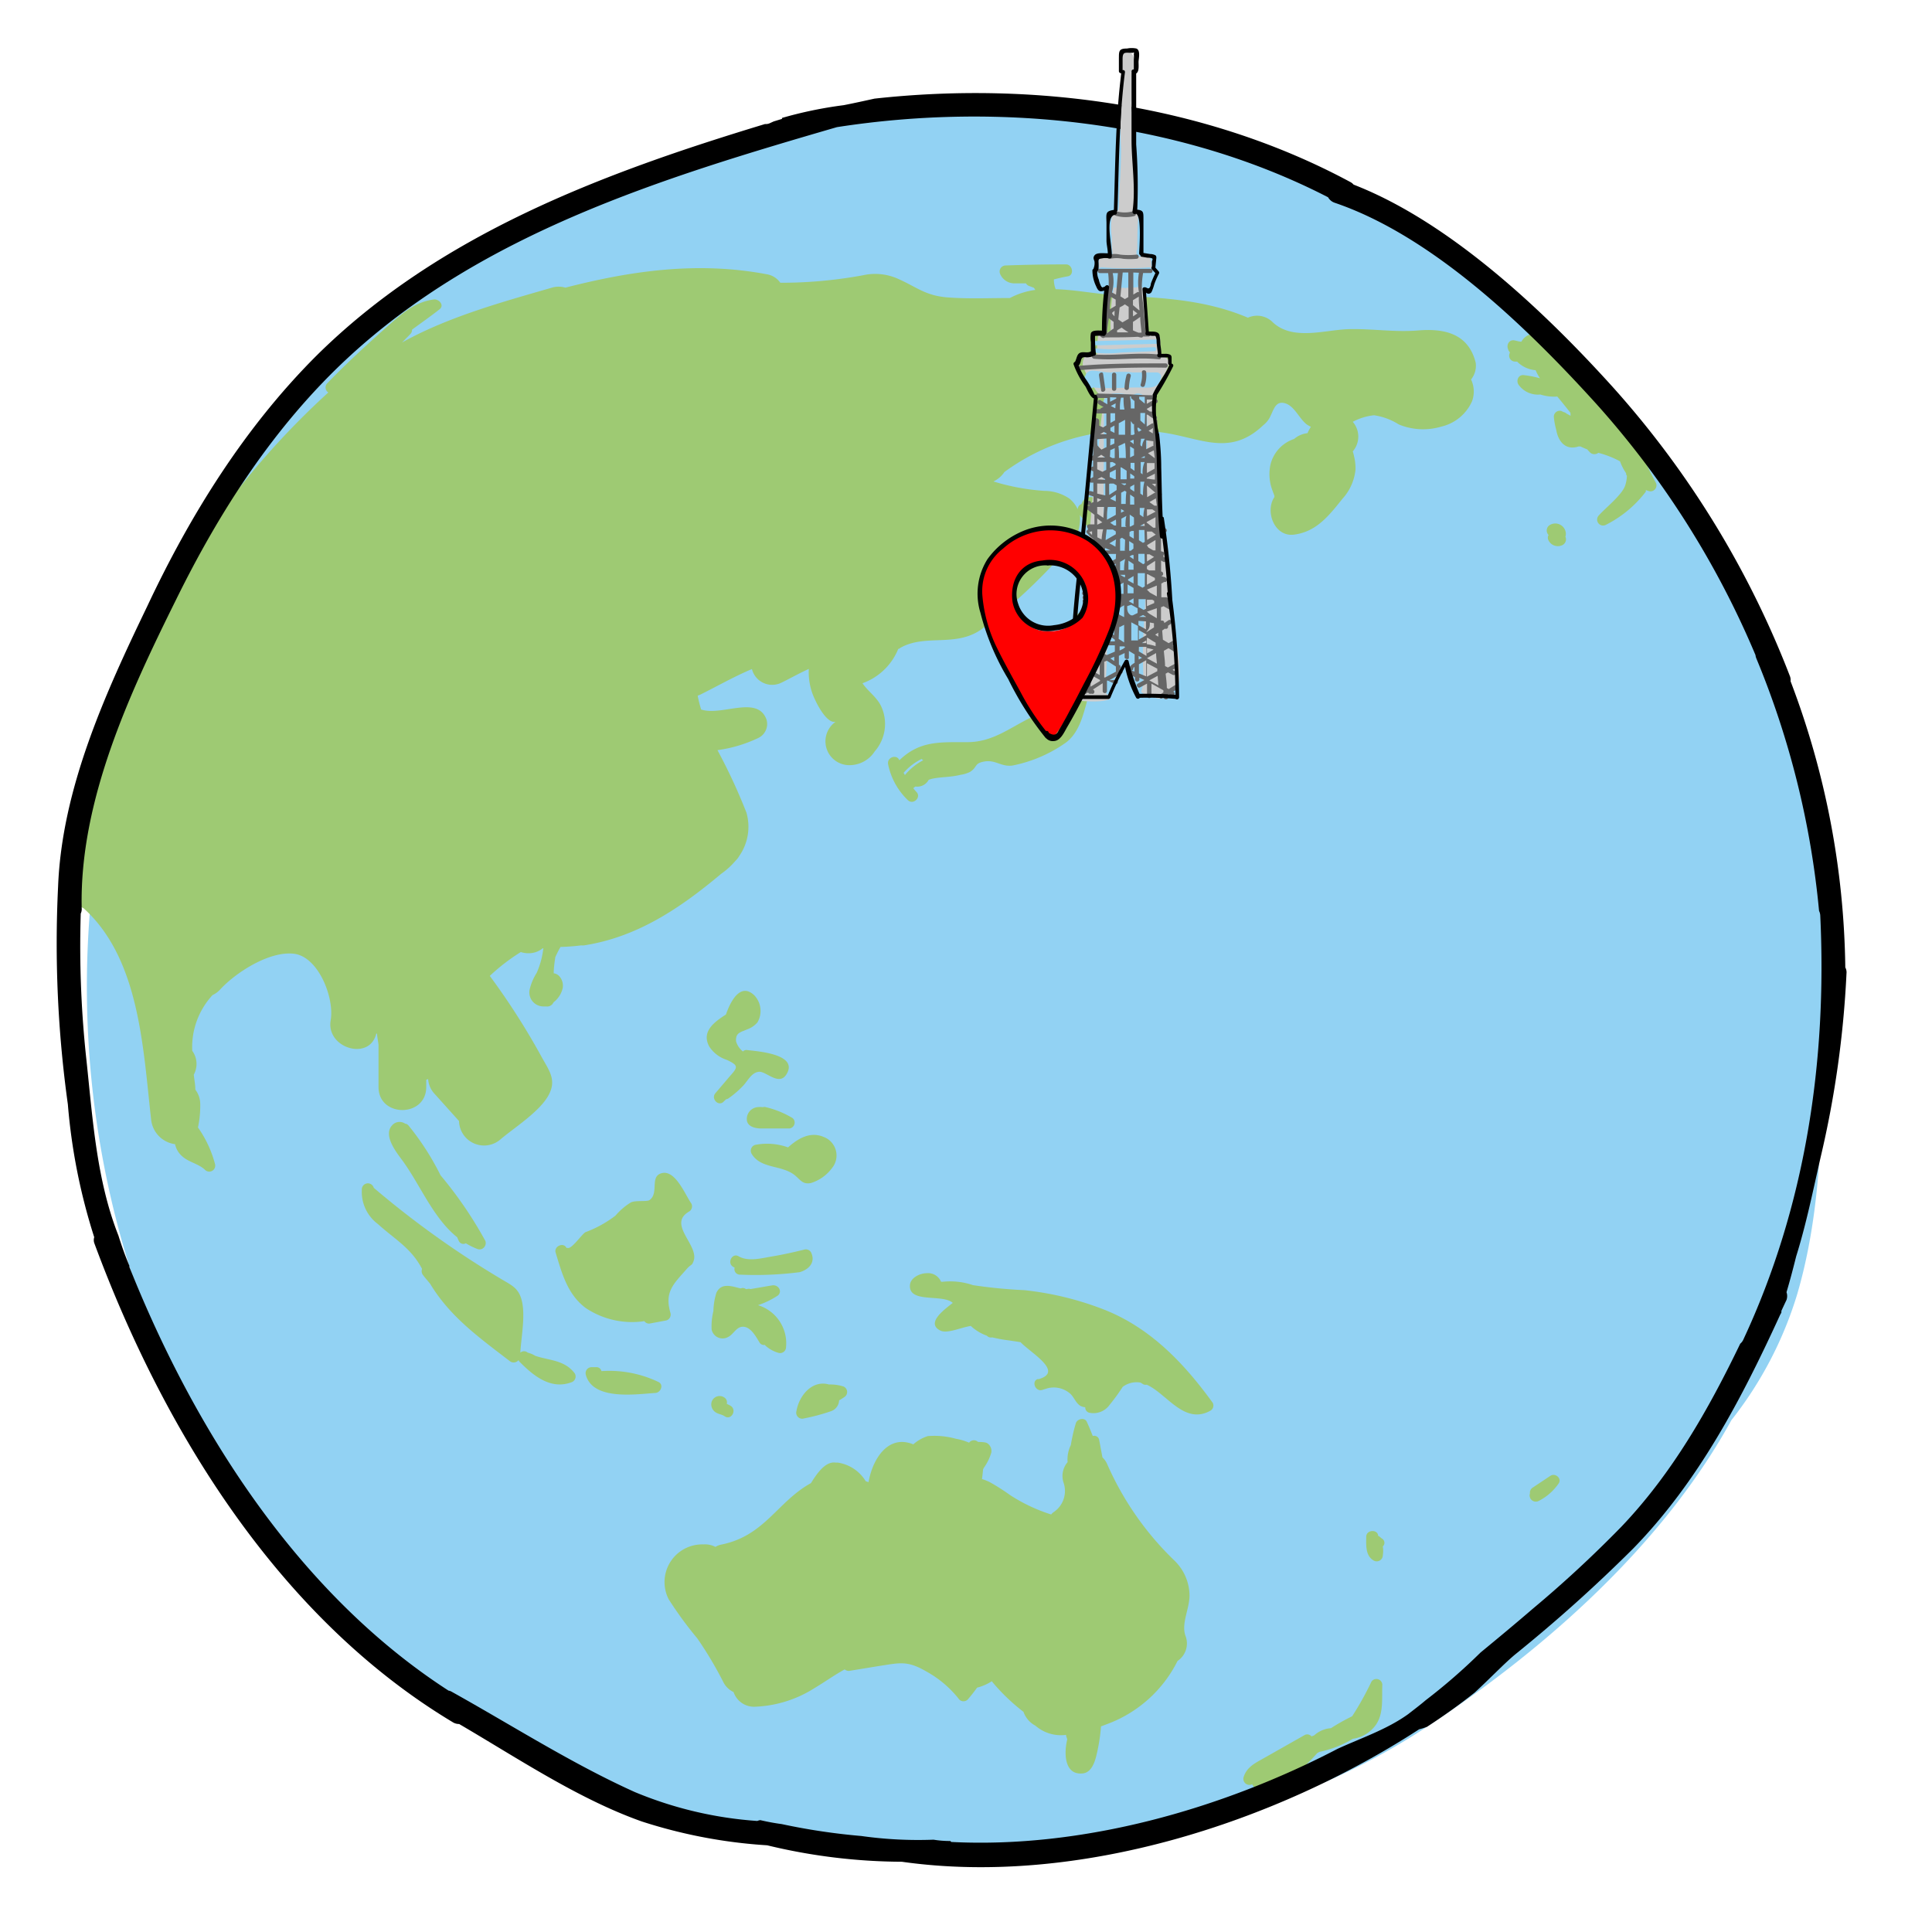<svg xmlns="http://www.w3.org/2000/svg" viewBox="0 0 162 162"><defs><style>.cls-1{fill:#92d2f3;}.cls-2{fill:#9eca73;}.cls-3{fill:#ccc;}.cls-4{fill:#666;}.cls-5{fill:red;}</style></defs><title>Artboard 5</title><g id="Layer_4" data-name="Layer 4"><path class="cls-1" d="M152.66,86.51c1.57-6.6.54-13.38-1.24-20.22-2.09-8.09-4.61-16.45-9.19-23.52a73.47,73.47,0,0,0-10.71-12.89c-3.43-4.54-7.54-8.15-12.74-10.13a59.33,59.33,0,0,0-10-4.94l-1.56-.61A65.7,65.7,0,0,0,93.68,9.93a61.87,61.87,0,0,0-36.31,3.45q-1.34.42-2.67.9a38.13,38.13,0,0,0-15.43,7.18A50.32,50.32,0,0,0,25.89,32.59a48.61,48.61,0,0,0-5.66,6.87,78.84,78.84,0,0,0-4.92,77.94c5.56,8,10.68,16.18,18.17,22.69,1.3,1.14,2.66,2.2,4,3.23a108.58,108.58,0,0,0,24.16,9.92c12.6,3.52,25.44,2,38.2.51q2.22-.85,4.39-1.81a57.71,57.71,0,0,0,15.53-7.22c9.77-6.44,19.64-15.12,25.42-25.64a32,32,0,0,0,5.52-10.57c2-6.82,2.19-14.55,1.94-21.59C152.67,86.78,152.66,86.65,152.66,86.51Z"/><path class="cls-2" d="M99.74,133.67a4.13,4.13,0,0,0-1.3-2.85,25.4,25.4,0,0,1-5.61-8.07,1.75,1.75,0,0,0-.39-.55l-.27-1.44a.42.42,0,0,0-.54-.35c-.16-.4-.32-.8-.5-1.19s-.8-.26-.92.12a14.27,14.27,0,0,0-.42,1.83,2.72,2.72,0,0,0-.27,1.43,1.79,1.79,0,0,0-.35,1.69,2.14,2.14,0,0,1-.86,2.53,1.36,1.36,0,0,0-.17.17,14.13,14.13,0,0,1-3.45-1.63,17.41,17.41,0,0,0-1.73-1.1,4.67,4.67,0,0,0-.62-.24q.06-.43.09-.81l.07-.14a4.22,4.22,0,0,0,.62-1.26.77.77,0,0,0-.33-.79c-.18-.13-.78-.1-.79-.12a.5.5,0,0,0-.74.07,4.86,4.86,0,0,0-1.12-.33,6.67,6.67,0,0,0-2.35-.22,3.39,3.39,0,0,0-1.21.69h0c-2.16-.88-3.44,1.32-3.75,3.17l-.24-.08a3.3,3.3,0,0,0-2.35-1.56l-.17,0c-.89-.13-1.62,1-2.07,1.72-2.83,1.56-3.87,4.43-7.54,5.16a1.45,1.45,0,0,0-.47.19,1.88,1.88,0,0,0-1-.21,3.16,3.16,0,0,0-2.92,4.6,31.64,31.64,0,0,0,2.4,3.28A31.85,31.85,0,0,1,60.63,141a1.82,1.82,0,0,0,.88.88,1.81,1.81,0,0,0,1.8,1.23,10,10,0,0,0,5-1.57c.81-.48,1.64-1.08,2.52-1.56a.5.5,0,0,0,.41.12l2.5-.41c1.68-.25,2.32-.47,3.89.44a9,9,0,0,1,2.73,2.28.5.5,0,0,0,.78.1c.28-.32.53-.64.79-1a4.14,4.14,0,0,0,1.24-.54,1.43,1.43,0,0,0,.11.15,16.52,16.52,0,0,0,2.54,2.42,2.11,2.11,0,0,0,1,1.16,3.26,3.26,0,0,0,2.57.77c0,.13.07.25.1.38-.3,1.23-.2,2.92,1.18,2.86.74,0,1.05-.73,1.22-1.34a15.12,15.12,0,0,0,.43-2.61l.42-.16a10.78,10.78,0,0,0,6-5.33,1.76,1.76,0,0,0,.68-2.06C99,136.14,99.79,134.84,99.74,133.67Z"/><path class="cls-2" d="M144.42,45.4c-1.14-.93-1.49-2.63-2.44-3.78-1.17-1.42-2.4-2.81-3.6-4.21a.49.49,0,0,0-.14-.31l-1.49-1.72a.43.43,0,0,0-.24-.14,11,11,0,0,0-4.07-5.1.51.51,0,0,0-.76.43c0,.07,0,.13,0,.19a.76.76,0,0,0-.11-.14,6.9,6.9,0,0,0-2.2-2,.51.51,0,0,0-.35-.6,1.29,1.29,0,0,0-1.45.63c-.23,0-.44-.1-.68-.12-.41,0-.58.45-.43.75,0,.1.1.19.15.29h0a.5.5,0,0,0,.43.75h.17a2.44,2.44,0,0,0,1.55.72,4,4,0,0,0,.37.68,8.17,8.17,0,0,0-1.41-.27c-.47,0-.61.56-.35.86a2,2,0,0,0,1.79.77,3.77,3.77,0,0,0,1.42.17c.38.45.74.91,1.11,1.37a.29.29,0,0,0,0,.1s0,.1,0,.15l0,0c-.1-.07-.22-.12-.33-.19h0a.58.58,0,0,0-.26-.13l-.18-.09a.5.5,0,0,0-.63.48,6.06,6.06,0,0,0,.2,1.1c.16.94.76,1.77,1.89,1.39a.28.28,0,0,0,.13,0,6.31,6.31,0,0,0,.58.25,3.71,3.71,0,0,0,.27.29.54.54,0,0,0,.66,0,8.18,8.18,0,0,1,1.82.71,4.45,4.45,0,0,0,.51,1c0,.07,0,.14.07.21a3,3,0,0,1-.15.83c-.28.8-1.63,1.85-2.21,2.5a.5.5,0,0,0,.61.78A9.68,9.68,0,0,0,138,41.23a.33.33,0,0,0,0-.14,2.67,2.67,0,0,0,.26.09.5.5,0,0,0,.57-.73,20.42,20.42,0,0,1-1.06-2.22c1.18,1.36,2.38,2.7,3.51,4.1.95,1.19,1.24,2.8,2.43,3.78C144.21,46.52,144.92,45.81,144.42,45.4Z"/><path class="cls-2" d="M123.74,30.42c-.6-2.43-2.59-2.9-4.84-2.71-2,.16-3.85-.16-5.81-.11s-4.68,1-6.36-.57a1.85,1.85,0,0,0-2.09-.39c-3.56-1.51-7.11-1.66-11-1.88-1.68-.1-3.43-.46-5.12-.51a2.16,2.16,0,0,1-.15-.82c.38-.1.76-.19,1.16-.26.57-.09.41-1-.14-1q-2.53,0-5.07.09a.51.51,0,0,0-.44.75,1.3,1.3,0,0,0,1.15.75c.33,0,.66,0,1,0a.5.5,0,0,0,.29.23l.37.14a1.88,1.88,0,0,1,.12.18,6.32,6.32,0,0,0-2.13.68c-1.73,0-3.49.08-5.2-.05-1.86-.14-2.59-.85-4.11-1.53a4.68,4.68,0,0,0-3-.33,37.77,37.77,0,0,1-6.94.63A1.71,1.71,0,0,0,64.31,23c-5.81-1.1-11.37-.3-16.9,1.12a2,2,0,0,0-1.13,0c-4,1.16-8.67,2.42-12.57,4.6l.71-.72a.49.49,0,0,0,.13-.36c.79-.58,1.59-1.14,2.3-1.7.45-.35-.06-.89-.48-.83-1.66.23-2.73,1.24-3.94,2.31-1.71,1.52-3.39,3.06-5,4.73a.5.5,0,0,0,.1.76A67.1,67.1,0,0,0,6.1,74.45,1.53,1.53,0,0,0,7,76.15C11.74,80.41,12,88,12.68,93.94a2.32,2.32,0,0,0,2,2,1.83,1.83,0,0,0,.58,1c.56.52,1.38.63,1.93,1.15a.5.5,0,0,0,.84-.48,9.48,9.48,0,0,0-1.43-3.07v0a8.8,8.8,0,0,0,.19-2,2,2,0,0,0-.41-1.17c0-.42-.09-.84-.13-1.26a1.88,1.88,0,0,0-.13-2,6.43,6.43,0,0,1,1.7-4.67,2,2,0,0,0,.64-.47c1.31-1.42,4.1-3.23,6.17-3s3.42,3.7,3.1,5.57C27.31,87.89,31,89,31.55,86.67l.07,0c0,.32.12.76.12,1,0,1.16,0,2.32,0,3.48,0,2.57,4,2.57,4,0,0-.2,0-.41,0-.61l.16-.06a2,2,0,0,0,.55,1.25L38.49,94a2.1,2.1,0,0,0,3.45,1.56c1.17-1,3.3-2.33,4.06-3.73.67-1.24.09-2-.55-3.14a59.69,59.69,0,0,0-4.38-6.86,16.42,16.42,0,0,1,2.6-2,2,2,0,0,0,.62.1,1.84,1.84,0,0,0,1.21-.41h.06s0,0,0,0A7.06,7.06,0,0,1,45,81.58a4.54,4.54,0,0,0-.6,1.44,1.18,1.18,0,0,0,1.17,1.37l.23,0a.57.57,0,0,0,.54-.22l.08-.13a2.09,2.09,0,0,0,.76-1.17,1.19,1.19,0,0,0-.27-1,.77.77,0,0,0-.48-.26c0-.45.07-.9.13-1.34A8.32,8.32,0,0,1,47,79.4a16.17,16.17,0,0,0,1.73-.13,1.09,1.09,0,0,0,.25,0c4.36-.68,7.92-3,11.49-6a6.2,6.2,0,0,0,1.12-1h0l0,0,.09-.1a1.88,1.88,0,0,0,.31-.4,4.29,4.29,0,0,0,.6-3.63,48.16,48.16,0,0,0-2.43-5.24,11.52,11.52,0,0,0,3.38-1,1.3,1.3,0,0,0,.73-1.57c-.76-2.08-3.78-.25-5.48-.84a11.56,11.56,0,0,1-.29-1.16l.19-.07c1.34-.66,2.84-1.52,4.36-2.16a1.75,1.75,0,0,0,2.32,1.21c.44-.18,1.48-.78,2.45-1.22A5.33,5.33,0,0,0,68.07,58c.19.61,1.17,2.72,2,2.52l0,0a2,2,0,0,0,1.14,3.64A2.52,2.52,0,0,0,73.35,63a3.5,3.5,0,0,0,.6-3.63c-.35-.88-1.13-1.34-1.63-2.08a5.08,5.08,0,0,0,3-2.88c.09,0,.16-.09.25-.13l0,0c2.09-1.12,4.57,0,6.71-1.5a49.18,49.18,0,0,0,7.08-6.61,3.58,3.58,0,0,0,1.19-3,1.15,1.15,0,0,0,.35.4l0,0a.5.5,0,0,0,.24.5l.17.31.39,4.93a.5.5,0,0,0,.93.26,3,3,0,0,0,.34-2.25,5.39,5.39,0,0,0-.19-.61l.13,0a.5.5,0,0,0,.61-.35,1,1,0,0,0,0-.66s0-.07,0-.11c.09-.71-.63-1.22-1.06-1.7a.47.47,0,0,0-.26-.15l0-.45a.52.52,0,0,0-.08-.23.52.52,0,0,0,.3-.6c-.26-.84-1.44-1.14-1.73-.2a.47.47,0,0,0-.32.45,2.52,2.52,0,0,0-.71-.91,3.77,3.77,0,0,0-2.11-.64,18.77,18.77,0,0,1-4.25-.79,2.23,2.23,0,0,0,.92-.79l0,0a18,18,0,0,1,12.47-3.4c3.63.26,6.22,2.36,9.25-.54h0a2,2,0,0,0,.57-.71c.31-.63.47-1.35,1.26-1.11s1.17,1.3,1.83,1.79a3.58,3.58,0,0,0,.32.18,2.69,2.69,0,0,0-.28.53,2.06,2.06,0,0,0-1.13.49l0,0a3,3,0,0,0-2,2.24,3.88,3.88,0,0,0,.08,1.76c.08.26.17.5.27.75a1,1,0,0,0,0,.12c-.81,1.19,0,3.36,1.64,3.15,1.87-.24,2.91-1.56,4.06-3a4.27,4.27,0,0,0,1.1-2.45,4.15,4.15,0,0,0-.12-1.11,3.25,3.25,0,0,0-.11-.42,1.89,1.89,0,0,0,0-2.48,4.88,4.88,0,0,1,1.78-.55,5.3,5.3,0,0,1,2.08.77,5.34,5.34,0,0,0,3.57.18,3.75,3.75,0,0,0,2.57-2.12,2.36,2.36,0,0,0-.08-1.83A1.84,1.84,0,0,0,123.74,30.42Z"/><path class="cls-2" d="M96.25,52.29a10.76,10.76,0,0,0-2.66-.14,3,3,0,0,1-.92-.25l-.32-.17a2.41,2.41,0,0,0-1.5-.45,1,1,0,0,0-.87,1l0,.08a3,3,0,0,0-1.28,1.16.5.5,0,0,0,.43.76l5-.42c.86-.08,2.09.07,2.5-.86A.51.51,0,0,0,96.25,52.29Z"/><path class="cls-2" d="M91,57.28c-.26-.55-.52-1.09-.77-1.64s-.79-.26-.92.12a20.81,20.81,0,0,1-.49,2.3,5.42,5.42,0,0,1-2.51,2.17c-1.75.88-3.14,2-5.2,2-2.38,0-4-.11-5.7,1.52-.19-.53-1.06-.27-.94.34a5.75,5.75,0,0,0,1.65,3c.47.45,1.17-.26.71-.7a3.31,3.31,0,0,1-.25-.3l0,0a2.2,2.2,0,0,1,.18-.14,1.08,1.08,0,0,0,1.11-.56l.2-.07c.79-.19,1.6-.13,2.46-.35a2.63,2.63,0,0,0,.8-.24c.66-.41.32-.73,1.24-.88s1.4.47,2.33.34a11.61,11.61,0,0,0,4.5-1.94c1.3-1,1.53-2.85,2-4.34A.46.46,0,0,0,91,57.28ZM77.28,63.64a.69.69,0,0,0,.13.11A5,5,0,0,0,75.87,65l0,0c0-.07-.07-.13-.1-.2A4.82,4.82,0,0,1,77.28,63.64Z"/><path class="cls-2" d="M57.78,101.59a.51.51,0,0,0,.18-.69c-.48-.67-1.3-2.77-2.42-2.54s-.24,1.68-1.08,2.27c-.22.15-1.19,0-1.57.2a5.37,5.37,0,0,0-1.28,1.1,9.64,9.64,0,0,1-2.52,1.39c-.33.2-1.16,1.44-1.49,1.32l-.1,0c-.24-.51-1.07-.14-.91.39.54,1.78,1,3.52,2.54,4.66a7,7,0,0,0,4.9,1.09.47.47,0,0,0,.5.19l1.34-.25a.51.51,0,0,0,.35-.62c-.52-1.77.25-2.43,1.34-3.67.42-.48.44-.25.6-.7C58.63,104.4,55.93,102.66,57.78,101.59Z"/><path class="cls-2" d="M40.67,104a33.89,33.89,0,0,0-3.73-5.45,22.25,22.25,0,0,0-2.69-4.18.43.43,0,0,0-.28-.15.82.82,0,0,0-1.08.13c-.79.81.32,2.24.78,2.86,1.54,2.06,2.61,4.89,4.66,6.53.05.1.09.21.14.31a.42.42,0,0,0,.59.2,5.94,5.94,0,0,0,1,.49C40.54,104.88,40.87,104.35,40.67,104Z"/><path class="cls-2" d="M48.2,115.17c-.85-1.14-2.12-1.08-3.31-1.48a2.28,2.28,0,0,0-.64-.27h0a.47.47,0,0,0-.62,0c.08-1.38.46-3.21.09-4.48-.28-1-.93-1.22-1.79-1.75A78.4,78.4,0,0,1,31.34,99.6h0a.51.51,0,0,0-1,.18,3.36,3.36,0,0,0,1.35,2.86c1.45,1.31,2.78,2,3.7,3.76a.54.54,0,0,0,.09.53c.19.25.4.48.59.72,1.65,2.73,4,4.43,6.65,6.46a.53.53,0,0,0,.76-.06.46.46,0,0,0,.08.13c1.15,1.16,2.6,2.37,4.34,1.73A.51.51,0,0,0,48.2,115.17Z"/><path class="cls-2" d="M55.21,115.88a9.54,9.54,0,0,0-4.78-.91.42.42,0,0,0-.46-.33l-.37,0a.5.5,0,0,0-.48.63c.58,2.18,4.18,1.64,5.83,1.53C55.4,116.78,55.69,116.11,55.21,115.88Z"/><path class="cls-2" d="M62.66,88.05a.38.38,0,0,0-.36.12,1.69,1.69,0,0,1-.58-.85c-.07-.76.46-.78.91-1a2,2,0,0,0,.88-.59,1.9,1.9,0,0,0-.25-2.26c-1.09-1.06-1.93.27-2.39,1.6-1,.64-2.07,1.43-1.4,2.68a2.75,2.75,0,0,0,1.47,1.12c1,.47.94.61.27,1.36L60,91.65c-.43.48.27,1.19.7.7l.19-.18a.45.45,0,0,0,.22-.09A8,8,0,0,0,62.35,91c.36-.4.69-1.08,1.29-1.13s1.66,1.19,2.28.25C67.06,88.37,63.44,88.15,62.66,88.05Z"/><path class="cls-2" d="M66.47,93.76a7.84,7.84,0,0,0-2.24-.92.38.38,0,0,0-.26,0,2.05,2.05,0,0,0-.49,0,1,1,0,0,0-.86,1c0,.57.58.75,1.07.78.84,0,1.69,0,2.53,0A.5.5,0,0,0,66.47,93.76Z"/><path class="cls-2" d="M69.08,95.34c-1.15-.5-2.19.14-3,.87h0A5.21,5.21,0,0,0,63.32,96a.51.51,0,0,0-.3.74c.79,1.32,2.57.9,3.68,1.85.46.4.63.73,1.29.61a3.47,3.47,0,0,0,1.77-1.25A1.66,1.66,0,0,0,69.08,95.34Z"/><path class="cls-2" d="M68,105a.5.5,0,0,0-.56-.22c-.89.22-1.78.42-2.68.57s-2,.46-2.81,0c-.54-.34-1,.52-.5.86a1.09,1.09,0,0,0,.15.08.46.46,0,0,0,.47.59,28.86,28.86,0,0,0,5-.21C67.91,106.41,68.39,105.79,68,105Z"/><path class="cls-2" d="M63.56,109.44a7.09,7.09,0,0,0,1.68-.82c.39-.37,0-.92-.49-.84s-1.21.21-1.82.31a.46.46,0,0,0-.29,0l-.1,0a.4.4,0,0,0-.41-.06l-.06,0c-.72-.18-1.59-.5-2,.37a5.57,5.57,0,0,0-.25,1.53,5.44,5.44,0,0,0-.15,1.55.94.94,0,0,0,1.38.63c.44-.21.67-.82,1.19-.86.68-.05,1.13.8,1.43,1.29a.43.43,0,0,0,.47.23.24.24,0,0,0,.06.08,2.78,2.78,0,0,0,1.08.59.5.5,0,0,0,.63-.48A3.34,3.34,0,0,0,63.56,109.44Z"/><path class="cls-2" d="M61.28,117.89a2.16,2.16,0,0,0-.34-.17.49.49,0,0,0-.1-.45.7.7,0,0,0-1.18.32.79.79,0,0,0,.25.76c.25.23.59.22.86.41C61.31,119.12,61.81,118.25,61.28,117.89Z"/><path class="cls-2" d="M70.67,116.24a3.81,3.81,0,0,0-1.16-.15c-1.41-.4-2.51.93-2.73,2.24a.5.5,0,0,0,.62.61,16.75,16.75,0,0,0,2.31-.62,1,1,0,0,0,.65-.9,3.87,3.87,0,0,0,.43-.27A.5.5,0,0,0,70.67,116.24Z"/><path class="cls-2" d="M101.69,117.63c-2.4-3.32-5.22-6.28-9.09-7.81a25.9,25.9,0,0,0-6.72-1.64,41.17,41.17,0,0,1-4.3-.42,5.89,5.89,0,0,0-2.55-.28.43.43,0,0,0-.12,0,1.18,1.18,0,0,0-1.21-.72c-.53,0-1.36.36-1.4,1-.11,1.56,2.75.71,3.59,1.49-.58.47-2.31,1.66-1.06,2.31.57.3,1.68-.23,2.57-.38a3.89,3.89,0,0,0,1.35.82.47.47,0,0,0,.45.14,11.85,11.85,0,0,0,1.37.25l1,.15c.88.92,3.65,2.47,1.54,3.1h0l-.12,0c-.52.22-.15,1.07.39.91l.45-.14a2.1,2.1,0,0,1,1.92.46c.31.29.44.74.82,1A1.08,1.08,0,0,0,91,118a.44.44,0,0,0,.35.46,1.66,1.66,0,0,0,1.69-.66,16.67,16.67,0,0,0,1.1-1.51,1.93,1.93,0,0,1,1.49-.36l.18.11a.46.46,0,0,0,.35.07c1.69.76,3.14,3.39,5.33,2.18A.5.5,0,0,0,101.69,117.63Z"/><path class="cls-2" d="M115.86,129l-.24-.2-.06,0c0-.58-1-.56-1,.06s-.1,1.6.64,2a.51.51,0,0,0,.75-.44,2.34,2.34,0,0,0,0-.75A.41.41,0,0,0,115.86,129Z"/><path class="cls-2" d="M115.15,144.9c.93-1,.7-2.38.76-3.64A.5.5,0,0,0,115,141a25.34,25.34,0,0,1-1.62,2.91,17.5,17.5,0,0,0-1.78,1,2.32,2.32,0,0,0-1.4.6l-.23.09a.46.46,0,0,0-.6-.1l-3.53,2c-.7.39-1.33.73-1.57,1.54a.51.51,0,0,0,.73.57c.33.81,1.74.16,2.28-.15a2.72,2.72,0,0,0,1.23-.63,13.32,13.32,0,0,0,1.93-1.82l.18-.11a8.9,8.9,0,0,0,2.81-1.1A2.85,2.85,0,0,0,115.15,144.9Z"/><path class="cls-2" d="M130,123.75l-1.5,1a.49.49,0,0,0-.21.47.52.52,0,0,0,.72.64,4.49,4.49,0,0,0,1.67-1.45C131,124,130.44,123.47,130,123.75Z"/><path class="cls-2" d="M131.26,45a.77.77,0,0,0,0-.48.89.89,0,0,0-1.35-.47.54.54,0,0,0-.06.81.45.45,0,0,0,0,.46.87.87,0,0,0,1.08.42A.54.54,0,0,0,131.26,45Z"/><path d="M154.73,81.12a69.72,69.72,0,0,0-4.59-24,.87.87,0,0,0-.06-.44,78.59,78.59,0,0,0-14.77-24.14c-5.69-6.31-13.65-13.89-21.81-17.06a.92.92,0,0,0-.26-.21c-12-6.47-26.37-8.49-39.91-7-.86.19-1.72.38-2.59.55a34.4,34.4,0,0,0-5.17,1.07l0,.08-.69.21-.29.13a.79.79,0,0,1-.44.09c-13.66,4.14-27.37,9.26-37.64,19.45-6,6-10.56,13.32-14.17,21C8.83,58.14,5.19,66.1,4.87,74.35c0,0,0,0,0,0a97.7,97.7,0,0,0,.82,18.25A49.72,49.72,0,0,0,7.9,103.74a.82.82,0,0,0,0,.48c5.8,15.69,15.49,31.46,30.1,40.21a1,1,0,0,0,.5.13c4.93,2.88,10,6.29,15.31,8.17a42.57,42.57,0,0,0,10.52,2,48.74,48.74,0,0,0,11.29,1.38C90.45,158.21,107,152.79,119,145a4.2,4.2,0,0,0,.66-.21c1.38-.9,2.72-1.85,4-2.87,1.28-1.18,2.46-2.42,3.37-3.18a126.72,126.72,0,0,0,9.92-8.9c5.48-5.62,9.09-12.55,12.33-19.62a.91.91,0,0,0,.09-.17.65.65,0,0,0,0-.13c.14-.31.29-.62.43-.92a1,1,0,0,0,0-.65c.3-1,.56-2,.81-3,.85-2.72,1.42-5.55,2.05-8.31a84.25,84.25,0,0,0,2.17-15.41A.86.86,0,0,0,154.73,81.12Zm-8.57,31.25a.93.93,0,0,1-.24.3c-2.66,5.52-5.7,10.87-9.95,15.33a99.1,99.1,0,0,1-7.45,6.9c-1.44,1.24-2.91,2.46-4.38,3.67a48.7,48.7,0,0,1-4.6,4c-.48.41-1,.8-1.46,1.16-1.79,1.29-3.94,2-5.92,2.91h0c-9.71,5.06-21.38,8.37-32.4,7.81l-.07-.08a8.37,8.37,0,0,1-1.41-.11,34.11,34.11,0,0,1-6.06-.31,53.63,53.63,0,0,1-6.68-1c-.6-.08-1.19-.19-1.79-.33a1,1,0,0,0-.25.07,32.46,32.46,0,0,1-10.26-2.42c-5.29-2.38-10.34-5.62-15.41-8.44a.7.7,0,0,0-.22-.07C25.08,133.67,16.34,120,10.85,106.24c0,0,0-.06,0-.1-.35-.83-.65-1.67-.92-2.54C8.11,99,7.78,93.91,7.26,89A88.34,88.34,0,0,1,6.77,76.6a.83.83,0,0,0,.08-.43c-.2-9,4-18,7.92-25.9C18.43,42.83,23,35.75,29.1,30.07,40.42,19.54,55.62,14.89,70.18,10.66c13.72-2.13,28.76-.52,41.18,5.88a1,1,0,0,0,.55.46c8.27,2.81,16.23,10.55,22,16.93a75,75,0,0,1,13.29,21,1,1,0,0,0,.08.3,72.92,72.92,0,0,1,5.25,21.15,1,1,0,0,1,.1.37C153.21,89,151.39,101.19,146.16,112.37Z"/></g><g id="Layer_8" data-name="Layer 8"><path class="cls-3" d="M96.34,21.57c-.16-.11-.54-.05-.73-.06H95.3a.12.12,0,0,0,0-.1l0-.42a.16.16,0,0,0,.07-.14c0-.8,0-1.61.06-2.42a.92.92,0,0,0,0-.16,1.21,1.21,0,0,1,0-.19.17.17,0,0,0-.1-.16l-.07-.07c-.07-1.64-.13-3.28-.2-4.92a32.52,32.52,0,0,0-.21-4.29,16.24,16.24,0,0,0,0-2.61.34.34,0,0,0,.21-.33.14.14,0,0,0,0-.06c.06-.35.12-1.09-.33-1.23-.12,0-.18,0-.28,0s-.15,0-.23,0a.29.29,0,0,0-.2.11.17.17,0,0,0-.15.17L94,5.77a.14.14,0,0,0,0,.09c0,.53,0,1.06.08,1.6,0,.28,0,.56,0,.85A27.52,27.52,0,0,0,94,12.47c0,1.31-.08,2.63-.16,3.94a.11.11,0,0,0,0,.06v.16c0,.33,0,.66-.07,1-.34.05-.58.2-.55.5a.37.37,0,0,0,0,.11,5.27,5.27,0,0,0,0,1.58c0,.53,0,1.05.08,1.57a1.74,1.74,0,0,0-.93.14c-.36.23-.19.65-.2,1a.15.15,0,0,0,.15.17.19.19,0,0,0,.12.07,11.59,11.59,0,0,0,4-.21.18.18,0,0,0,.13-.17C96.5,22.09,96.59,21.75,96.34,21.57Z"/><path class="cls-3" d="M98.32,51.78c-.27-2.21-.5-4.43-.72-6.65q-.59-5.94-.95-11.9a.11.11,0,0,0,0,0c.25-.52.5-1,.77-1.55A3.58,3.58,0,0,0,98,30.58a.54.54,0,0,0-.74-.63h0a6.13,6.13,0,0,0,0-.62,4.41,4.41,0,0,0,0-1.09c-.07-.21-.28-.21-.48-.23a5.05,5.05,0,0,0-.72,0c0-.11,0-.22,0-.32a.12.12,0,0,0,0-.1l0-.3c0-1.11-.15-2.22-.28-3.32a.19.19,0,0,0-.34-.1.19.19,0,0,0-.35.08v0h-.08a.19.19,0,0,0-.23,0c0-.18-.33-.15-.35.05,0,0,0,0,0,.06l0,.05a.83.83,0,0,0-.08.12.21.21,0,0,0,0-.06l.05-.5c0-.21-.31-.25-.36-.05s-.05.26-.07.39a.2.2,0,0,0-.22-.05.18.18,0,0,0-.33,0s0,0,0,0a16.36,16.36,0,0,0-.29,3.76l-.29.19a3.87,3.87,0,0,1-.48,0,.17.17,0,0,0-.28,0,.18.18,0,0,0,0,.23,10.66,10.66,0,0,0-.1,1.6h-.29a.18.18,0,0,0-.29.05.92.92,0,0,0-.34.12.17.17,0,0,0-.17.17.79.79,0,0,0-.06.65,5.1,5.1,0,0,0,.71,1.37,3.27,3.27,0,0,0,.9,1.23.15.15,0,0,0,.16,0c-.24,1.52-.41,3-.5,4.57-1,6.47-.86,13.09-2.19,19.51a1.1,1.1,0,0,0,1,1.38c1.74.11,3.27,0,3.37-2.09L94,56l.41-.7a13.41,13.41,0,0,0,.72,2,2.15,2.15,0,0,0,1.72,1.21,1.19,1.19,0,0,0,1-.09l.17-.07a1,1,0,0,0,.5-.63.94.94,0,0,0,.33-.54C99.13,55.52,98.52,53.48,98.32,51.78Z"/><path class="cls-1" d="M96.35,22.42a24.09,24.09,0,0,1-3.89,0,.38.38,0,0,0-.26.06.36.36,0,0,0-.36.45c.18.69.17,1.06.92,1.14a14.65,14.65,0,0,0,2.73,0l.2,0c.65.06.87-.72,1-1.25A.37.37,0,0,0,96.35,22.42Z"/><path class="cls-1" d="M97,31.23c-.66,0-1.33,0-2,0a8.3,8.3,0,0,0-1.87,0c-.51,0-1-.13-1.48-.15a.65.65,0,0,0-.54.22.31.31,0,0,0-.09.18c-.19.25,0,.61.14.88a.37.37,0,0,0,.5.13l.06,0c1.23.12,2.46,0,3.7,0,.78,0,1.74.2,1.92-.79A.36.36,0,0,0,97,31.23Z"/><path class="cls-1" d="M97,28.47l-5.16.13a.18.18,0,0,0,0,.36L97,28.83C97.18,28.83,97.18,28.46,97,28.47Z"/><path class="cls-1" d="M96.77,29.11l-2.41.1a11.45,11.45,0,0,1-2.55,0c-.23,0-.33.31-.1.35a9.4,9.4,0,0,0,2.31,0l2.75-.11C97,29.46,97,29.1,96.77,29.11Z"/><path class="cls-1" d="M95.94,44.55a.66.66,0,0,0-.09-.29l.21-5a27.35,27.35,0,0,0,0-5.72A.65.65,0,0,0,95,33.14L94,33c-.45,0-.84-.09-1.14.25a.77.77,0,0,0-.3,1c0,3.52,0,7-.05,10.55a26.29,26.29,0,0,0,.15,6.14,35.51,35.51,0,0,1,0,6.76.56.56,0,0,0,.34.62.72.72,0,0,0,.7.67c2.75.06,2.08-2.06,2.13-4.25C95.88,51.34,96.37,47.89,95.94,44.55Z"/><path class="cls-4" d="M95,17.72a2.66,2.66,0,0,1-1.4,0c-.22-.07-.32.28-.1.35a3,3,0,0,0,1.6.05A.18.18,0,0,0,95,17.72Z"/><path class="cls-4" d="M95.3,21.35a6.29,6.29,0,0,1-1.37,0,2,2,0,0,0-.93,0c-.22.08-.12.43.1.35a2.58,2.58,0,0,1,1.07,0,6.09,6.09,0,0,0,1.13,0C95.54,21.7,95.54,21.33,95.3,21.35Z"/><path class="cls-4" d="M96.52,22.54c-1.43,0-2.87,0-4.3,0a.18.18,0,0,0,0,.36h.7a6.81,6.81,0,0,1-.28,2.89c-.1.72-.19,1.44-.26,2.16a.18.18,0,0,0,0,.34.19.19,0,0,0,.26,0c.93,0,1.85,0,2.78-.05a1.83,1.83,0,0,0,.25.06.16.16,0,0,0,.18-.08h.44c.23,0,.23-.38,0-.37h-.23l-.21-2.4a7.59,7.59,0,0,1,0-2.56h.68A.19.19,0,0,0,96.52,22.54Zm-1,3.48L95,25.59c0-.14,0-.28,0-.42l.49-.3c0,.08,0,.17,0,.25C95.5,25.42,95.52,25.72,95.55,26ZM95,26l.37.28-.36.25C95,26.38,95,26.21,95,26Zm.5-3.13a5,5,0,0,0,0,1.63.18.18,0,0,0-.14,0l-.33.2c0-.6,0-1.2,0-1.79,0,0,0,0,0-.06Zm-.83,5h-1s0,0,0,0l0-.17.38-.23a5.45,5.45,0,0,0,.58.4Zm-1.22-1.35-.07-.07c-.23-.25-.11-.22.08-.4l0,0Zm.69-3.67h.47a.11.11,0,0,0,0,.06l0,2-.29.17-.37-.23Zm-.26,2.93.26-.14.18-.12.32.21c0,.33,0,.67,0,1l-.52.3-.35-.24ZM93.3,22.9h.44l-.16,1.81-.34-.19h0A3.42,3.42,0,0,0,93.3,22.9Zm-.14,2,.39.22,0,.52-.25.15a2.8,2.8,0,0,1-.25.14C93.05,25.58,93.1,25.23,93.16,24.89Zm-.09,1.86.31.23,0,.56a5.12,5.12,0,0,0-.55.4h0c0-.43.09-.86.14-1.28Zm2.41,1.14a3.45,3.45,0,0,1-.48-.2c0-.23,0-.47,0-.71.21-.13.41-.27.61-.42,0,.44.07.88.11,1.32Z"/><path class="cls-4" d="M97.18,29.73c-1.78-.2-3.55.1-5.33,0a.18.18,0,0,0-.13-.06h0a.19.19,0,0,0-.12.33.18.18,0,0,0,.14.08c1.83.17,3.65-.15,5.47.05C97.41,30.12,97.41,29.76,97.18,29.73Z"/><path class="cls-4" d="M97.74,30.47c-2.44,0-4.87,0-7.31.21-.23,0-.23.38,0,.36,2.44-.18,4.87-.25,7.31-.21A.18.18,0,1,0,97.74,30.47Z"/><path class="cls-4" d="M92.5,31.36c0-.23-.38-.13-.35.1l.18,1.26c0,.23.39.14.35-.09Z"/><path class="cls-4" d="M93.24,31.42V32.6c0,.23.36.23.36,0V31.42A.18.18,0,1,0,93.24,31.42Z"/><path class="cls-4" d="M94.46,31.45a5.13,5.13,0,0,0-.17,1.11.19.19,0,0,0,.37,0,4.41,4.41,0,0,1,.15-1A.18.18,0,0,0,94.46,31.45Z"/><path class="cls-4" d="M96.11,31.22c0-.23-.39-.23-.36,0a2.55,2.55,0,0,1-.1,1c-.08.22.27.32.34.1A2.7,2.7,0,0,0,96.11,31.22Z"/><path class="cls-4" d="M98.49,57.47l-.49.31-.16-.09c0-.4-.06-.8-.1-1.2l.2-.11.4.21c.2.1.39-.21.18-.31l-.2-.11.34-.18a.18.18,0,1,0-.18-.31l-.55.29-.24-.12c0-.43-.07-.86-.1-1.28l.39-.22c.14.09.29.17.43.27s.38-.19.18-.32l-.25-.15.15-.08c.21-.11,0-.43-.18-.32l-.32.18-.48-.29-.06-.77v0l.23-.16,0,0a.18.18,0,0,0,.25-.23l.23-.16c.19-.13,0-.45-.18-.31l-.36.24h0a.18.18,0,0,0-.12-.21l-.15,0,0-1.12.22-.09.52.3c.2.12.39-.2.18-.31L98,50.59a.18.18,0,0,0-.06-.29.18.18,0,0,0-.17-.22l-.39,0c0-.38,0-.77,0-1.15l.25-.14h0c.21.08.31-.25.12-.34a.18.18,0,0,0-.17-.07l-.22-.09h0c.23,0,.23-.34,0-.37h0c0-.22,0-.44,0-.66V47l.17.1a.18.18,0,0,0,.18-.32l-.16-.09a.21.21,0,0,0,0-.13h0a.18.18,0,0,0,0-.28l-.2-.06V45.08l.19-.12a.18.18,0,0,0,0-.31h.12c.24,0,.23-.35,0-.36l-.32,0,0-1.09,0,0a.19.19,0,0,0,0-.33l-.07-.05a.18.18,0,0,0,0-.33l0-.87a.17.17,0,0,0,.09-.29l-.11-.09c0-.25,0-.49,0-.74v0c0-.28,0-.56,0-.84a.16.16,0,0,0,0-.28q-.09-2-.21-4.08a.17.17,0,0,0-.08-.14.19.19,0,0,0,0-.27l-.14-.1a.19.19,0,0,0-.16-.28h-.24l-.25-.18v-.05l.83-.49a.18.18,0,0,0-.18-.31l-.66.38v-.36l.42,0c.23,0,.23-.35,0-.36-.71,0-1.41-.06-2.12-.08h0l-2.43-.06a.19.19,0,0,0,0,.37l.82,0c0,.17,0,.35,0,.53l-.56-.33c-.19-.13-.37.18-.18.31s.27.16.41.24l-.19.1a.32.32,0,0,0-.08.09H92c-.23,0-.23.36,0,.36l.77,0c0,.34,0,.69,0,1l-.27.17-.33-.15c0-.14,0-.28,0-.42s-.31-.32-.35-.09c-.07.42-.12.85-.16,1.28a.17.17,0,0,0,0,.17c0,.2,0,.4,0,.61a.15.15,0,0,0,0,.23l0,0c0,.23,0,.47,0,.7l-.17.15c-.15.13,0,.33.17.3h0v.5c-.18,0-.32.23-.13.33l.14.08V40l-.26.13c-.19.1-.06.36.11.34l.08,0h.08c0,.26,0,.52,0,.77l-.21-.06a.18.18,0,0,0-.1.35l.32.1v.08c0,.13,0,.26,0,.39a.44.44,0,0,0-.2.11.18.18,0,0,0-.22-.21h0a.19.19,0,0,0-.13.18v0a.19.19,0,0,0,.14.17.38.38,0,0,0,.1,0,.24.24,0,0,0,0,.08l0,0c-.18-.14-.36.18-.18.32l.57.41c0,.27,0,.54,0,.81h-.44a.18.18,0,0,0-.1.33.16.16,0,0,0,0,.13c-.1,0-.18.14-.1.25a3,3,0,0,0,.55.52c0,.26,0,.53,0,.79l-.2.12-.26,0a.19.19,0,0,0-.16.26.18.18,0,0,0,.12.29l0,0,.41.29c0,.28,0,.56-.07.84a.18.18,0,0,0-.19.18v.09l0,0-.09,0a.15.15,0,0,0-.12.1l-.15.08h0c-.19,0-.32.23-.13.33l.52.27c0,.24,0,.49,0,.73h-.44a.18.18,0,0,0,0,.36c-.14,0-.22.24-.06.32h0c-.2.11,0,.43.19.32l.24-.14.08,0,0,1.46-.13.07h-.14a.18.18,0,0,0-.18.2l-.33.19a.18.18,0,0,0,.19.31l.54-.31h0c0,.39,0,.77,0,1.16l-.11.06-.27.16-.4-.18c-.22-.09-.31.26-.1.35l.12.05a1.3,1.3,0,0,0-.49.5.2.2,0,0,0,0,.18l.06.06a.2.2,0,0,0,.22,0l.06,0a.17.17,0,0,0,0-.3.78.78,0,0,0,.53-.23h0l.31.13,0,1.24-.26.12c-.22-.1-.44-.2-.67-.28s-.31.27-.09.35l.34.14-.39.21c-.21.11,0,.43.18.31s.42-.22.63-.33l.25.13,0,1.48-.06,0a3.27,3.27,0,0,1-.8-.64c-.15-.17-.41.09-.25.26a3,3,0,0,0,.72.6c-.12.15,0,.4.22.28l.12-.08.06,0a.18.18,0,0,0,.21.09l.09,0c.22.08.31-.27.09-.35l0,0v0l.82-.53c0,.22,0,.44,0,.65a.18.18,0,1,0,.36,0c0-.29,0-.58,0-.87l.09,0c.2.1.4.2.61.28s.31-.26.1-.35L93,57.05l.61-.35a.17.17,0,0,0,.29-.14v0l.15-.09c.2-.11,0-.41-.17-.32v-.05a.2.2,0,0,0,0-.34l-.06,0c0-.26,0-.51,0-.77l.48-.23c0,.13,0,.25,0,.37s.38.24.36,0l0-.55h0l.48.29c0,.23,0,.47,0,.71-.26.15-.48.34-.46.55a.17.17,0,0,0,.09.14.18.18,0,0,0-.07.35,4.26,4.26,0,0,1,.47.15V57a.19.19,0,0,0,.37,0,.91.91,0,0,1,0-.17l.42.19-.55.3c-.21.11,0,.43.18.32l.59-.32,0,1.07a.19.19,0,0,0,.37,0v-.3a.15.15,0,0,0,0-.07c0-.23,0-.46,0-.7l1,.56,0,.18-.28.18c-.19.12,0,.44.18.31l.13-.08v0c0,.23.39.23.37,0l0-.26L98,58.2l.23.13c.21.11.39-.21.18-.32l-.06,0,.31-.19C98.87,57.67,98.69,57.35,98.49,57.47ZM93.6,33.33v.09l-.52.27c0-.12,0-.25,0-.38Zm-.49,3.46h.33c0,.13,0,.27,0,.4l-.35.16C93.1,37.16,93.1,37,93.11,36.79Zm0-.92.34-.19v.62l-.34-.17Zm0-.41c0-.27,0-.54,0-.81l.39,0,0,.6Zm0,2.28.36-.16c0,.28,0,.55,0,.83h-.21l-.2-.12C93.09,38.11,93.09,37.92,93.1,37.74Zm.17,1,.26.14V39l-.46.24c0-.16,0-.32,0-.48Zm.24-4.5-.38-.2.41-.22Zm-.45,5.38.49-.25,0,.81h-.11L93.05,40C93.05,39.86,93.05,39.75,93.06,39.65Zm0,.93h.31l.25.15c0,.13,0,.26,0,.39l-.62.41C93,41.21,93,40.89,93,40.58Zm-.51-4.33.22.11v.08l-.54,0Zm-.51.6.73-.05v.72l-.42.21a2.65,2.65,0,0,1-.33-.34C92,37.21,92,37,92,36.85Zm.29,1.31.33.23H92Zm.42.6c0,.22,0,.44,0,.67l-.32.16L92,39.35c0-.2,0-.41,0-.61Zm-.27,13.08s0-.07,0-.1l.42-.25.5.26v0Zm.93,1.45L93,53l.42-.23Zm-.51-2.21-.41-.19c0-.26,0-.51,0-.77.28,0,.55,0,.83,0l.1.05c0,.19,0,.38,0,.57Zm.52-1.29L93,49.55l.47-.27c0,.17,0,.34,0,.51Zm0,5.31c0,.12,0,.24,0,.36l-.33-.22Zm-.83-5.75-.1-.05,0-1,.66-.07.27.16c0,.14,0,.28,0,.42Zm-.08-5.9L92,43.07c0-.19,0-.37,0-.56h.19l.39,0Zm-.09.38L92,44c0-.18,0-.35,0-.53ZM92,41.77l.36.13-.36.21h0Zm0-.38c0-.28,0-.57,0-.85a5.17,5.17,0,0,0,.68,0c0,.34,0,.69,0,1Zm0-1.2.36-.19.31.17v.06Zm.66,5.75.46.21h-.47C92.66,46.08,92.67,46,92.67,45.94Zm-.78-.41.26.15-.27.17C91.88,45.74,91.89,45.63,91.89,45.53Zm-.56-.92.25-.06c0,.1,0,.2,0,.3A1.75,1.75,0,0,1,91.33,44.61Zm.18,4.59.61.32v.1l-.25.13H91.5C91.5,49.57,91.5,49.38,91.51,49.2Zm0,1.18.48-.26h.15c0,.2,0,.4,0,.6l-.62-.29Zm.62,3.4-.43,0,.29-.17.14-.09Zm-.63-3,.63.29c0,.13,0,.27,0,.41l-.64.37C91.46,51.54,91.46,51.18,91.47,50.83Zm.62,1.69a4.24,4.24,0,0,0-.59-.23l0,0,.55,0Zm-.66.13a4.17,4.17,0,0,1,.67.25v.18l-.69.42C91.42,53.22,91.43,52.93,91.43,52.65Zm0,1.47.71,0v.51c-.23-.13-.47-.25-.71-.36Zm0,.56.73.39v.19l-.75.32C91.38,55.28,91.38,55,91.39,54.68Zm0,1.3c.25-.12.51-.22.76-.33v1l-.77-.43Zm0,1.65c0-.35,0-.7,0-1l.79.44v.08Zm.8-8.51-.49-.25c0-.13,0-.26,0-.39l.48-.08Zm.07-1.47-.47.25c0-.19,0-.37,0-.55l.43.28Zm0-.44-.41-.29,0-.4h.43C92.25,46.75,92.24,47,92.22,47.21Zm.14-1.89a4.66,4.66,0,0,1-.45-.22c0-.22,0-.44,0-.67h.49C92.41,44.73,92.39,45,92.36,45.32Zm.1,7.38c0-.16,0-.33,0-.5l.92-.07v.23l-.18.1c-.2.1-.39.22-.58.33Zm0,.59a1,1,0,0,0,.17-.1c.26.16.51.33.75.5v.14l-.91,0C92.47,53.63,92.46,53.46,92.46,53.29Zm0,.87.92,0c0,.18,0,.35,0,.53l-.68.29-.25-.14C92.48,54.63,92.47,54.39,92.47,54.16Zm.1,2.7-.07,0c0-.44,0-.88,0-1.32l.22-.09.76.49c0,.15,0,.29,0,.43Zm.9-9-.21,0-.36-.22.59-.33C93.48,47.52,93.48,47.69,93.47,47.87Zm0-.95-.93.52.06-.93h.89Zm0-1a5.7,5.7,0,0,0-.54-.3l.56-.33C93.55,45.48,93.54,45.69,93.53,45.9Zm0-1.18v.12l-.85.49c0-.29.06-.59.08-.89l.52,0,.25.16Zm0-.62h-.14l-.33-.23.48-.26C93.59,43.78,93.59,43.94,93.58,44.1Zm0-.89-.74.41c0-.36,0-.71.07-1.07l.67,0Zm-.47-1.37.47-.32v.56C93.45,42,93.29,41.91,93.13,41.84Zm1.27-3.4-.53,0c0-.33,0-.67-.05-1l.29-.13.21-.11.06,0C94.39,37.63,94.4,38,94.4,38.44ZM94,33.34h.21c0,.33,0,.66.08,1h-.38C93.89,34,93.92,33.67,94,33.34Zm-.15,2.13.49-.27c0,.42,0,.83,0,1.25l-.54,0C93.8,36.11,93.81,35.79,93.81,35.47Zm0,13.59.36-.21,0,0,0,.94-.4,0C93.78,49.56,93.79,49.31,93.8,49.06Zm0,1.93.41-.24c0,.33,0,.65,0,1h0l-.39-.2C93.75,51.35,93.75,51.17,93.75,51Zm0,1.58.06,0,.35-.18c0,.49,0,1,0,1.48l-.46-.3Zm.35,1.82-.32.16c0-.12,0-.23,0-.35l.38,0,.09.06v0Zm.14-6-.08,0-.33-.19v0l.41,0Zm0-.57-.42,0,0-.71.43-.24C94.27,47.2,94.26,47.51,94.25,47.81Zm.06-1.64H94l-.08,0,0-1,.16-.09.26.17C94.34,45.48,94.32,45.82,94.31,46.17Zm.06-2-.43,0c0-.23,0-.46,0-.69l.42-.23C94.38,43.5,94.37,43.82,94.37,44.13ZM94,43c0-.11,0-.21,0-.32l.28.17-.18.09Zm.43-.74h-.11l-.31,0c0-.31,0-.63,0-.94l.1-.06.2-.11.14.09C94.4,41.57,94.4,41.92,94.39,42.27Zm0-1.65-.15.08L94,40.54l.41,0Zm-.47-.42c0-.33,0-.66,0-1l.07,0,.44.28v.72Zm3.19,13.21-.29-.18.27-.17C97.11,53.17,97.12,53.29,97.13,53.41ZM97,42.4H96.8l-.42-.3.54-.31Zm-.06-1.55-.35-.28.34,0C96.88,40.69,96.89,40.77,96.89,40.85Zm-.11-2.43L96.26,38l.49-.24ZM96.71,37c0,.14,0,.27,0,.4l-.07,0-.53.27c0-.25,0-.5,0-.75Zm0-.64a3.26,3.26,0,0,1-.4-.24l.38-.23C96.66,36.06,96.66,36.21,96.67,36.37Zm-.48-1.59.46.33a.14.14,0,0,0,0,.11l0,.3a.19.19,0,0,0-.1,0l-.44.26,0-1Zm-.74,18.87c0-.27,0-.53,0-.8l.63.35v.08C95.87,53.41,95.66,53.53,95.45,53.65Zm.63.05v.23l-.37,0Zm-.62.55.63,0V55l-.64-.38Zm.59-2.14v.67l-.63-.35v-.36Zm0-.37c-.19,0-.39,0-.58,0l.34-.16.24.14Zm0-.68-.2.09-.42-.24v-.66l.6,0Zm-1-15.5c0,.28,0,.56.05.85l-.13.07h-.19c0-.39,0-.78,0-1.16A2.51,2.51,0,0,1,95,35.56Zm.38.31.25.21-.23.13C95.39,36.1,95.38,36,95.37,35.87ZM95.08,44l-.28.15h-.07c0-.32,0-.64,0-1l.35.24C95.09,43.61,95.09,43.8,95.08,44Zm-.26,2.18h-.14c0-.27,0-.54,0-.81l.36.23V46Zm.23.36v.35l-.34-.23.21-.12Zm-.34-1.59c0-.11,0-.22,0-.34l.17-.09h.19c0,.21,0,.43,0,.65Zm.4-2.64h-.35c0-.28,0-.56,0-.84l.34.23ZM94.77,41v-.18l.34-.19v.59Zm.34-.87-.34,0V39.7c.12.07.23.16.34.23Zm-.31-.88,0,0v-.44h.33c0,.22,0,.45,0,.67Zm.29-1.06-.33.17c0-.31,0-.62,0-.93l.33.21C95.08,37.84,95.09,38,95.09,38.21ZM94.74,37V37l.26-.12h.06c0,.13,0,.25,0,.38C95,37.16,94.85,37.08,94.74,37Zm.31,10.3c0,.15,0,.31,0,.47h-.43l0-.76Zm0,1v.63l-.46-.26v-.09Zm0,1v.45l-.07,0-.43,0c0-.25,0-.5,0-.75Zm0,.87v.47l-.41-.23Zm.94-1-.19.11-.4-.22v-1H96Zm0-1.94-.13.08-.41-.27c0-.2,0-.4,0-.6h.52Zm0-1.79-.15.08-.34-.22v-.13c0-.24,0-.48,0-.73l.46,0Zm0-1.34-.4,0,.37-.2,0,0Zm0-.66-.42-.29v-.56l.4,0C95.87,43,95.87,43.26,95.88,43.53Zm0-1.81-.37-.24c0-.33,0-.66,0-1h.34C95.83,40.91,95.84,41.31,95.84,41.72Zm0-1.85-.1.05-.24-.17c0-.31,0-.61,0-.92h.33C95.79,39.18,95.8,39.52,95.81,39.87Zm0-1.39h-.32v0l.32-.15Zm0-.8c-.1-.08-.22-.14-.32-.21s0-.39,0-.59l.33,0C95.75,37.17,95.76,37.42,95.76,37.68Zm0-2-.37-.33c0-.21,0-.42,0-.63l.4,0Zm0-1.75c-.16-.12-.31-.26-.47-.39a1.09,1.09,0,0,0,0-.18l.47,0Zm-1.13-.59a.16.16,0,0,0,0,.15l.27.23c0,.21,0,.42,0,.62h-.31c0-.33,0-.66-.08-1Zm0,17.46.53.3v.39l-.41.2h-.13C94.51,51.41,94.51,51.12,94.52,50.82Zm0,3c0-.51,0-1,0-1.53l.56.31c0,.4,0,.8,0,1.21l0,0h-.48ZM95.47,55l.29.16-.28.14C95.48,55.23,95.48,55.13,95.47,55Zm-.6,1.22a.15.15,0,0,0,.15-.17s0-.07.11-.12c0,.13,0,.25,0,.38Zm.63.22c0-.25,0-.5,0-.74l.61-.34h0l0,1.35C95.93,56.65,95.72,56.55,95.5,56.47Zm.67-16.78c0-.28,0-.56,0-.83l.64,0h0c0,.16,0,.31,0,.47Zm0,.39.67-.33,0,.49c-.23,0-.46-.06-.69-.08Zm0,.66.72.61v0l-.07,0-.63.37Zm0,2,.45,0,.28.19v0l-.72.38Zm0,1.05.72-.39,0,.88h-.19l-.56-.44Zm0,.81.41,0,.33.26h0l-.72.44Zm0,1.15.72-.44c0,.29,0,.58,0,.87H96.7l-.41-.24Zm0,.76h.22l.38.22-.59.38Zm0,1,.69-.45v.8l-.51,0-.18-.11Zm0,1.55c0-.3,0-.59,0-.88h.08c.19.11.39.21.59.31v.19Zm0,.41L97,49.1c0,.3,0,.61,0,.91h0l-.58-.32Zm0,.85.45,0,.16.09c0,.06,0,.12,0,.19l-.61.26Zm0,1L97,51c0,.28,0,.56,0,.84l-.63-.38Zm0,.86.59.11,0,0c0,.11,0,.23,0,.35l-.58.37-.06,0C96.42,52.71,96.42,52.43,96.41,52.15Zm0,1.33.06,0c.22.14.44.28.67.41l0,.29a4.67,4.67,0,0,0-.74-.17Zm0,.86a3.5,3.5,0,0,1,.56.13l-.55.32Zm0,.85h0l.25-.14.52-.29c0,.3.05.59.07.89Zm0,1.55c0-.37,0-.75,0-1.13l.87.46v.21Zm.2.31.7-.38.06.8Z"/><path d="M98.3,50.31v0q-.19-3.45-.71-6.86a.13.13,0,0,0-.1-.12c-.07-1.38-.08-2.77-.12-4.15,0-.91-.07-1.83-.17-2.74A8.06,8.06,0,0,1,97,33.25a.14.14,0,0,0,0-.11,24.32,24.32,0,0,0,1.37-2.43.16.16,0,0,0-.13-.22c0-.14,0-.28,0-.43s0-.26-.15-.33a.93.93,0,0,0-.41-.06h-.3c0-.26-.05-.53-.08-.8a4.13,4.13,0,0,0-.08-.78c-.11-.33-.56-.28-.89-.29l-.23-3.26a.33.33,0,0,0,.21.09.3.3,0,0,0,.26-.17,4.26,4.26,0,0,0,.22-.63,7.05,7.05,0,0,1,.37-.85.18.18,0,0,0,0-.22l-.28-.32.06-.59c0-.14.07-.33-.05-.44a1,1,0,0,0-.46-.11l-.55-.09c0-1,0-1.92,0-2.87,0-.54,0-.7-.52-.76a47.59,47.59,0,0,0-.09-5.47c0-2,0-4,0-5.95.28-.16.19-.75.2-1s.18-.94-.18-1.09a1.91,1.91,0,0,0-.79,0c-.16,0-.46,0-.58.16s-.09.44-.1.62c0,.37,0,.74,0,1.12a.18.18,0,0,0,.2.17c-.48,3.8-.5,7.64-.62,11.46a.08.08,0,0,0,0,0c-.72.11-.64.29-.62,1.07,0,.5,0,1,0,1.5,0,.33.11.73.11,1.07-.36,0-.92-.08-1.11.17s0,.4,0,.57a1.18,1.18,0,0,1-.08.52c0,.06-.09.09-.1.15A3.07,3.07,0,0,0,91.91,24c.18.43.31.48.68.37a28.81,28.81,0,0,0-.19,3.35c-.32,0-.83-.06-.93.23a2.31,2.31,0,0,0,0,.74l0,.77s0,0,0,0c-.25.18-.62,0-.9.12s-.28.49-.43.76c0,0,0,0,0,0a.18.18,0,0,0-.12.21,7.15,7.15,0,0,0,1,1.86c.12.2.38.89.7,1h0l-1.32,14,0,.08a106.08,106.08,0,0,0-.74,10.83.16.16,0,0,0,0,.09.17.17,0,0,0,0,.2h0a.17.17,0,0,0,.25,0h0a2.59,2.59,0,0,1,.62,0l.84,0q.78,0,1.56,0a.17.17,0,0,0,.13-.05.16.16,0,0,0,.06-.08,24,24,0,0,1,1.22-2.56,9.29,9.29,0,0,0,.93,2.59.18.18,0,0,0,.3,0,26.36,26.36,0,0,1,3,.09h0a.18.18,0,0,0,.3-.13A67.78,67.78,0,0,0,98.3,50.31Zm-2.75,7.87a15.69,15.69,0,0,1-.92-2.76.18.18,0,0,0-.33,0,25.5,25.5,0,0,0-1.4,2.88c-.61,0-1.21,0-1.82,0a7.89,7.89,0,0,0-1.07,0c.06-3.33.28-6.64.65-10a.18.18,0,0,0,0-.1q.7-7.4,1.39-14.8A.15.15,0,0,0,92,33.3a.18.18,0,0,0-.22-.2,7.65,7.65,0,0,0-.65-1.19,5.93,5.93,0,0,1-.69-1.26l.07-.07a1.11,1.11,0,0,0,.13-.36c.06-.2.12-.27.34-.27a1.21,1.21,0,0,0,.73-.12l0,0a.16.16,0,0,0,.18-.18,12.13,12.13,0,0,1-.07-1.48,3.6,3.6,0,0,1,.73,0,.16.16,0,0,0,.16-.12.2.2,0,0,0,.06-.13A26.67,26.67,0,0,1,93,24.09c0-.21-.25-.23-.34-.07h0c-.22.08-.2.13-.32,0a2.3,2.3,0,0,1-.21-.59,1.48,1.48,0,0,1-.13-.55c0-.19.07-.14.11-.31a4.42,4.42,0,0,0,0-.63c0-.26.08-.23.34-.28s.42,0,.62,0a.15.15,0,0,0,.15-.11.18.18,0,0,0,0-.1c.08-.67-.64-3.33.3-3.45a.16.16,0,0,0,.11-.24.17.17,0,0,0,.07-.14c.13-3.86.14-7.74.63-11.57,0-.14-.1-.19-.2-.17q0-.44,0-.87c0-.18,0-.39.1-.51s.42-.07.56-.07H95c.09-.08.11,0,.07.09a2.37,2.37,0,0,1,0,.46c0,.06,0,.64,0,.84a.17.17,0,0,0-.19.17V6h0c0,1.91,0,3.82,0,5.73s.37,4.05.08,6a.19.19,0,0,0,.29.19c.51.19.28,2.9.27,3.31a.15.15,0,0,0,.1.16.13.13,0,0,0,.13.14l.47.08c.1,0,.25,0,.37.05s0,.2,0,.3l0,.38a.2.2,0,0,0,0,.24l.29.32c-.14.29-.27.58-.38.88,0,.13-.08.4-.2.4s-.19-.09-.28-.09h-.08a.15.15,0,0,0-.14.16c.09,1.18.18,2.36.26,3.54,0,0,0,0,0,.05s-.06.25.09.27l.44.05c.06,0,.22,0,.27,0s.11.24.12.34c0,.39.07.77.11,1.16a.06.06,0,0,0,0,0,.18.18,0,0,0,.12.31h.74s.05,0,0,0,0,.12,0,.15l0,.35a.17.17,0,0,0,.1.14c-.35.85-1,1.6-1.37,2.42a.15.15,0,0,0,0,.18,5,5,0,0,0,.07,2.15A31.45,31.45,0,0,1,97,38.81c.07,2.06.05,4.13.26,6.18a.19.19,0,0,0,.21.17c.19,1.49.34,3,.44,4.48a.16.16,0,0,0-.06.17,54.13,54.13,0,0,1,.71,8.45A30,30,0,0,0,95.55,58.18Z"/><path class="cls-5" d="M93.63,49.08a5.13,5.13,0,0,0-1-2.49,5.75,5.75,0,0,0-4.74-2.35,4.2,4.2,0,0,0-.7,0,6,6,0,0,0-3.88,2.35,5.18,5.18,0,0,0-.8,1.69,6,6,0,0,0,.15,3.91,38.78,38.78,0,0,0,5,9.54.35.35,0,0,0,.25.16.32.32,0,0,0,.46-.23v0a.39.39,0,0,0,.2-.14,37.44,37.44,0,0,0,3.77-6.89C93.06,53.11,94.4,50.79,93.63,49.08Zm-2.71,1.8a2.59,2.59,0,0,1-1.59,1.8,3.71,3.71,0,0,1-2.23.16,3.19,3.19,0,0,1-1.79-1.4c-.61-1.36-.53-3.09.9-3.89a3.75,3.75,0,0,1,2.62-.23A3,3,0,0,1,91,49a3.6,3.6,0,0,0,.12.44A3.27,3.27,0,0,1,90.92,50.88Z"/><path d="M91.19,49.64A3.22,3.22,0,0,0,87.41,47h0c-1.82.14-2.75,1.63-2.51,3.46a3,3,0,0,0,3.57,2.4,3.68,3.68,0,0,0,2.3-1.06A2.94,2.94,0,0,0,91.19,49.64Zm-.89,2a3.63,3.63,0,0,1-1.92.78,2.62,2.62,0,0,1-3-1.78,2.41,2.41,0,0,1,2.41-3.23.21.21,0,0,0,.15,0,2.79,2.79,0,0,1,2.86,2.25A2.46,2.46,0,0,1,90.3,51.67Z"/><path d="M93.12,46.74A6.06,6.06,0,0,0,86,44.44a7,7,0,0,0-3.21,2.46,5.45,5.45,0,0,0-.58,4.48,20.56,20.56,0,0,0,2.33,5.56,26,26,0,0,0,3.14,4.94l.08.06a.73.73,0,0,0,.57.2c.59,0,.89-.72,1.14-1.15,1-1.7,1.84-3.43,2.7-5.18C93.5,53,95,49.69,93.12,46.74Zm-2.24,10.6c-.38.74-.76,1.48-1.16,2.21-.19.37-.39.73-.6,1.1-.09.16-.18.32-.28.48l-.09.16c-.15.35-.42.4-.81.16a.17.17,0,0,0-.23-.15,19.62,19.62,0,0,1-2.11-3.22c-.68-1.24-1.38-2.48-2-3.75a12.26,12.26,0,0,1-1.23-4.44A4.52,4.52,0,0,1,84.11,46a5.88,5.88,0,0,1,7.1-.62C93.69,47.06,94,50.17,93,52.8A41.82,41.82,0,0,1,90.88,57.34Z"/></g></svg>